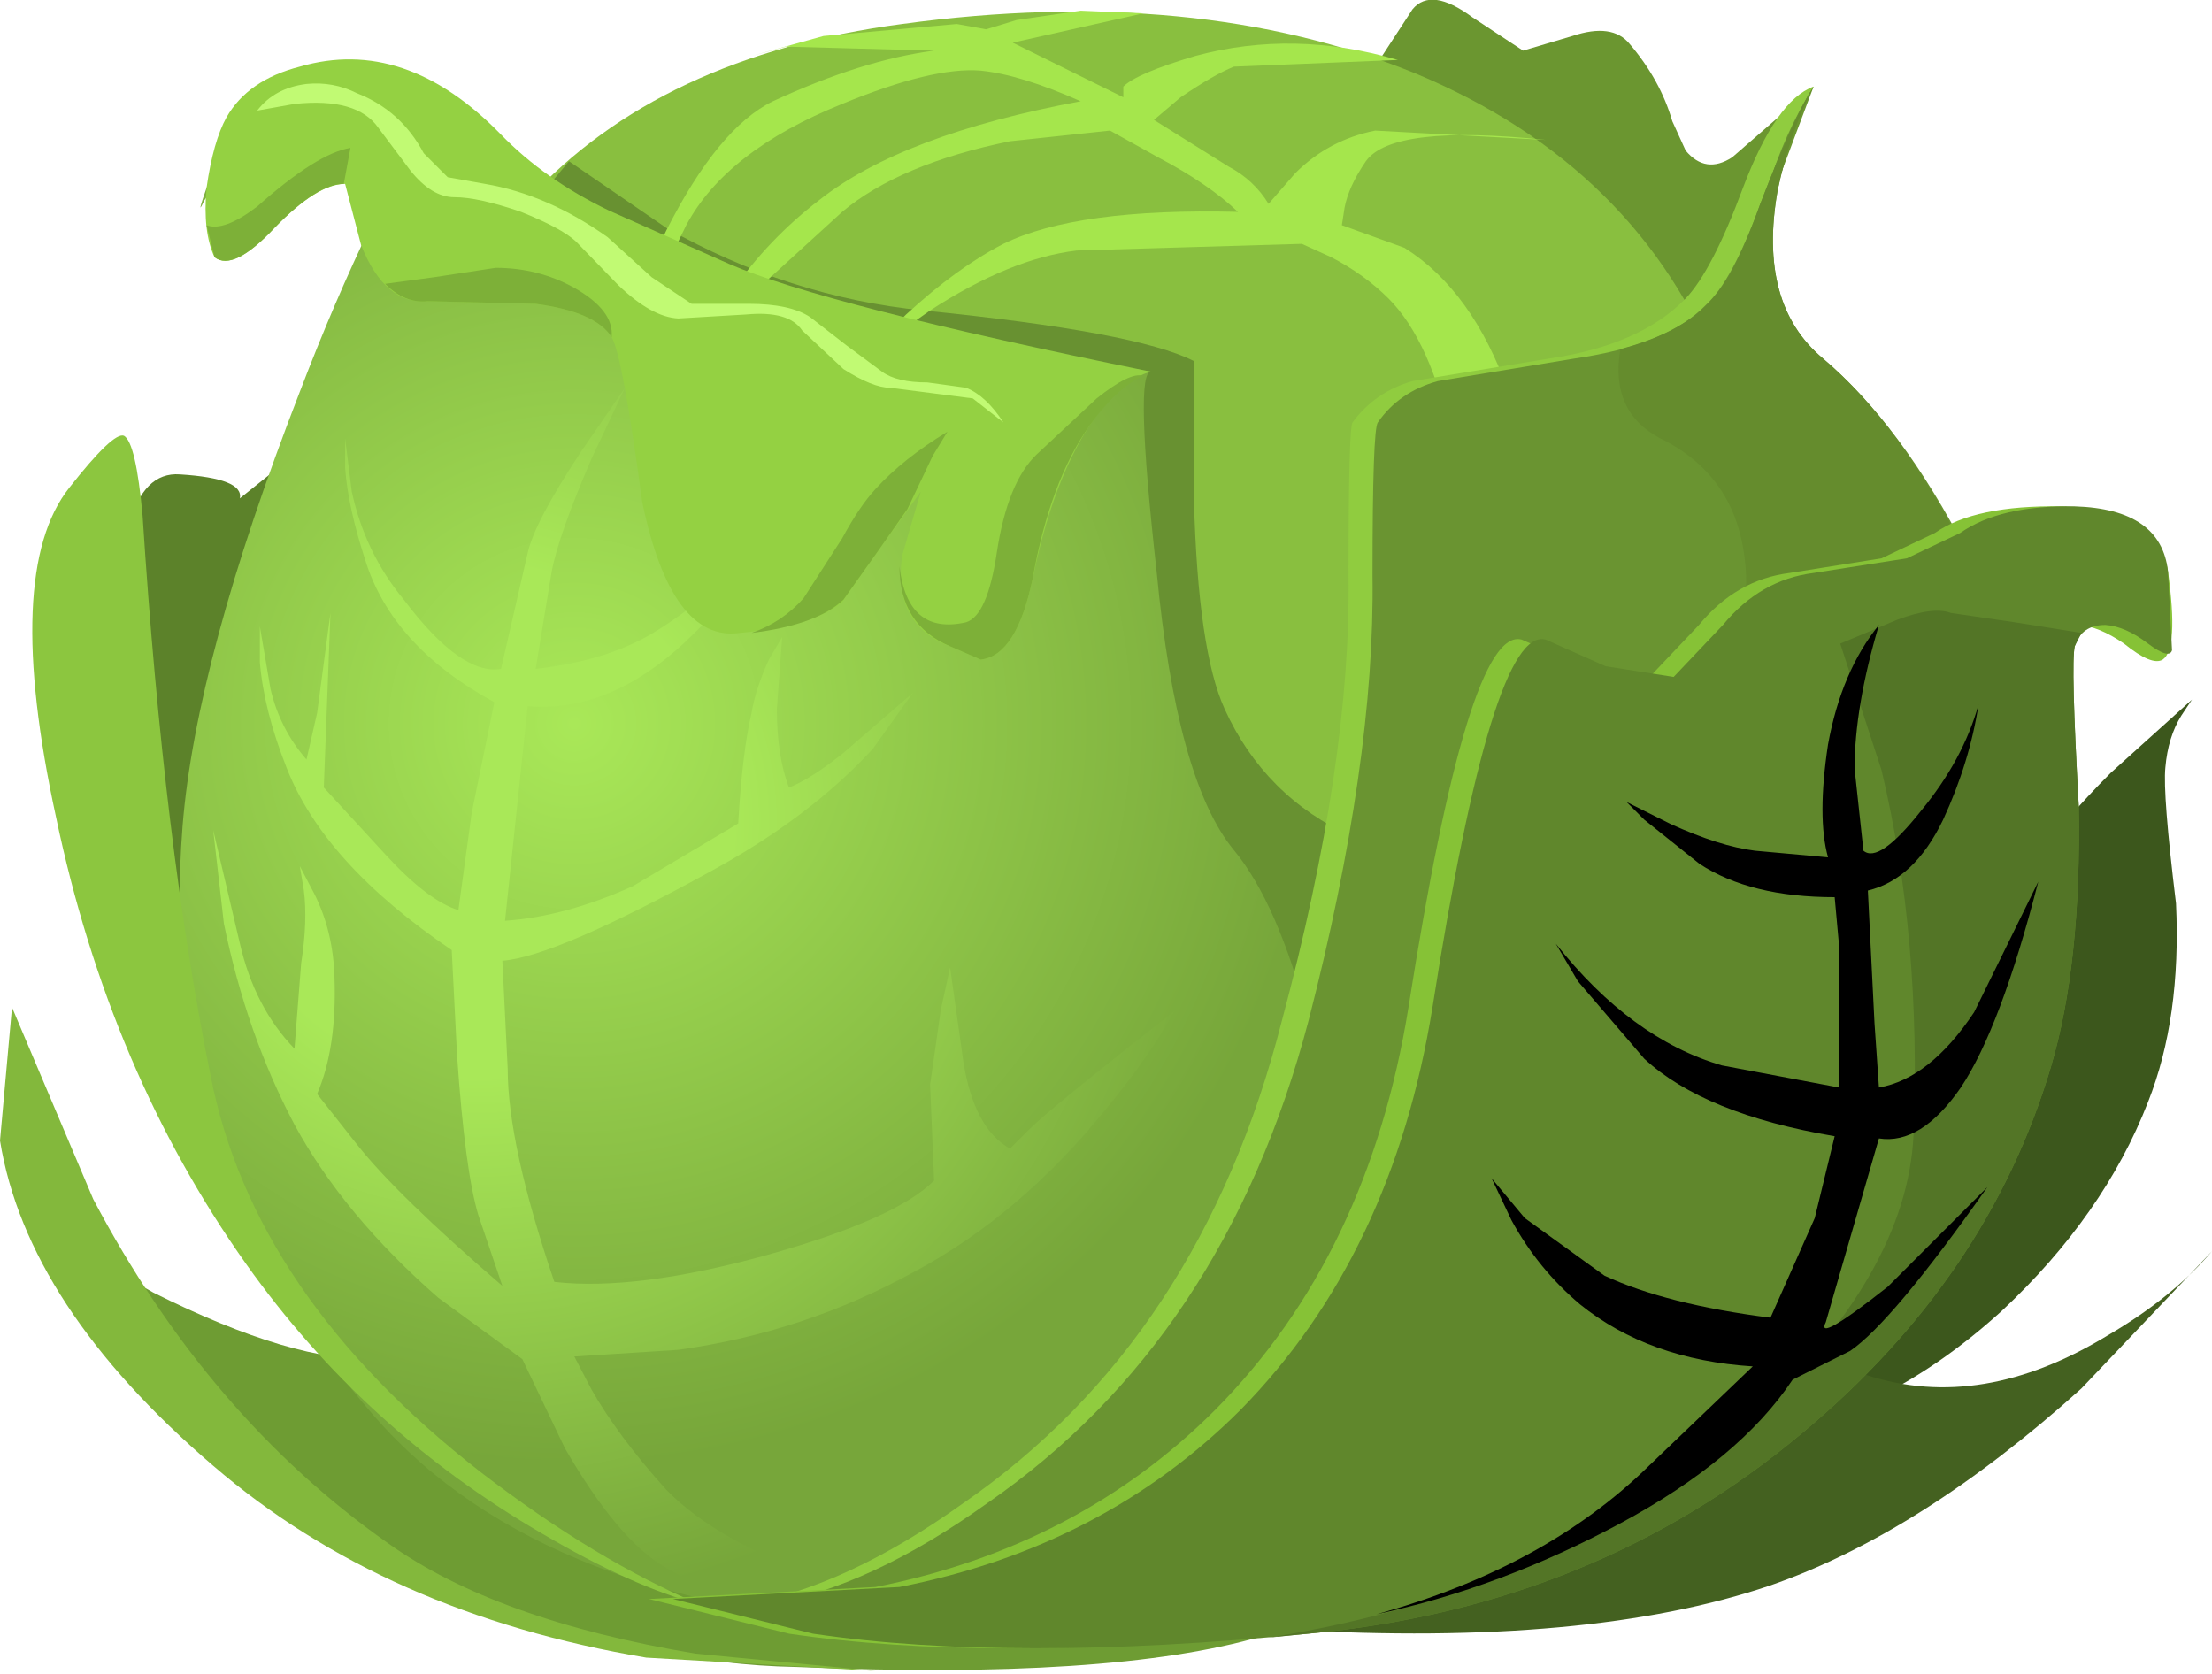 <?xml version="1.0" encoding="UTF-8" standalone="no"?>
<svg xmlns:xlink="http://www.w3.org/1999/xlink" height="62.8px" width="83.0px" xmlns="http://www.w3.org/2000/svg">
  <g transform="matrix(1.0, 0.0, 0.0, 1.0, 0.0, 0.0)">
    <use height="62.8" transform="matrix(1.0, 0.0, 0.0, 1.0, 0.0, 0.0)" width="83.0" xlink:href="#shape0"/>
    <use height="22.35" transform="matrix(1.661, 0.0, 0.0, 1.661, 51.65, 23.45)" width="14.95" xlink:href="#sprite0"/>
    <use height="22.5" transform="matrix(1.0, 0.0, 0.0, 1.0, 7.7, 2.25)" width="35.5" xlink:href="#shape2"/>
  </g>
  <defs>
    <g id="shape0" transform="matrix(1.0, 0.0, 0.0, 1.0, 0.0, 0.0)">
      <path d="M73.7 36.4 Q75.7 32.5 79.2 29.0 L82.25 26.25 81.85 26.85 Q81.35 27.65 81.25 28.8 81.15 29.8 81.65 33.9 81.85 38.2 80.6 41.35 78.95 45.6 75.1 49.2 70.8 53.1 66.05 53.85 70.55 42.7 73.7 36.4" fill="#3c571c" fill-rule="evenodd" stroke="none"/>
      <path d="M70.05 51.6 Q74.35 53.0 79.1 50.1 81.5 48.7 83.0 46.95 L78.1 52.1 Q72.05 57.55 66.4 59.5 59.6 61.8 48.35 61.15 36.8 60.45 41.8 59.3 L53.95 54.5 Q65.8 50.15 70.05 51.6" fill="#446120" fill-rule="evenodd" stroke="none"/>
      <path d="M21.85 51.0 Q26.2 51.5 29.35 53.65 53.35 56.9 52.1 58.5 50.6 60.4 47.35 61.4 41.7 63.05 29.85 62.55 24.45 62.45 18.7 60.15 9.0 56.15 2.25 47.45 L1.1 45.85 5.75 48.5 Q11.05 51.15 14.2 51.0 19.85 50.85 21.85 51.0" fill="#6e9c33" fill-rule="evenodd" stroke="none"/>
      <path d="M0.45 37.8 L3.5 45.0 Q7.8 53.15 14.55 57.9 18.6 60.8 26.1 62.05 L32.85 62.7 24.25 62.2 Q14.45 60.55 8.0 55.0 1.0 49.0 0.0 42.8 L0.45 37.8" fill="#83b83c" fill-rule="evenodd" stroke="none"/>
      <path d="M61.15 1.65 Q62.3 3.0 62.75 4.55 L63.25 5.65 Q64.0 6.55 65.0 5.9 L68.05 3.25 66.4 7.65 Q64.8 12.3 65.0 13.35 65.15 14.8 58.35 15.2 51.45 15.7 50.1 14.05 49.05 12.7 47.95 9.55 L47.05 6.75 Q49.1 6.05 50.85 3.65 L53.0 0.35 Q53.7 -0.5 55.25 0.65 L57.15 1.9 59.0 1.35 Q60.5 0.85 61.15 1.65" fill="#6b9630" fill-rule="evenodd" stroke="none"/>
      <path d="M18.95 39.8 L20.45 57.4 Q18.8 57.15 16.45 55.4 12.0 51.9 9.0 44.35 5.15 34.55 4.6 25.9 4.0 17.6 6.75 17.8 9.15 17.95 9.0 18.7 L10.75 17.3 Q12.9 16.45 15.4 19.6 17.05 21.7 18.95 39.8" fill="#5c822a" fill-rule="evenodd" stroke="none"/>
      <path d="M16.65 12.55 Q17.3 10.15 19.8 7.5 24.75 2.1 33.85 0.9 44.85 -0.6 53.1 2.75 61.5 6.25 64.55 14.05 68.15 23.25 62.9 35.3 57.1 48.6 45.55 49.0 32.9 49.45 22.6 36.65 12.25 23.75 16.65 12.55" fill="#89bf3f" fill-rule="evenodd" stroke="none"/>
      <path d="M44.8 13.55 L44.8 18.75 Q44.95 24.4 45.95 26.6 47.45 29.9 50.75 31.4 L50.85 35.7 Q50.6 40.2 48.8 41.45 46.95 42.7 30.85 34.65 22.8 30.65 15.15 26.35 L17.55 17.1 Q20.05 7.75 20.35 7.25 L21.35 6.05 25.0 8.55 Q29.6 11.15 34.65 11.65 42.65 12.45 44.8 13.55" fill="#689131" fill-rule="evenodd" stroke="none"/>
      <path d="M56.6 14.7 Q57.9 18.45 56.35 23.0 55.6 25.25 54.5 26.75 55.6 21.25 54.5 16.55 53.7 12.8 52.1 11.2 51.2 10.3 49.95 9.65 L48.85 9.15 40.4 9.4 Q37.9 9.7 34.9 11.65 L32.35 13.45 34.0 11.8 Q35.9 10.05 37.65 9.15 40.4 7.8 46.45 7.95 45.35 6.9 43.45 5.9 L41.65 4.9 37.9 5.3 Q33.75 6.15 31.6 7.95 L26.45 12.65 27.45 10.95 Q28.85 8.95 30.75 7.5 33.85 5.05 40.55 3.8 38.3 2.8 36.8 2.65 35.0 2.5 31.6 3.9 27.25 5.65 25.75 8.45 L23.75 12.55 23.5 12.8 Q23.5 11.7 25.0 8.65 26.95 4.8 29.0 3.8 32.35 2.25 35.05 1.9 L29.5 1.75 28.2 2.1 30.9 1.35 35.9 0.9 37.0 1.1 38.15 0.75 40.55 0.4 42.9 0.5 38.0 1.6 42.15 3.65 42.15 3.25 Q42.65 2.75 44.85 2.1 48.55 1.1 52.45 2.25 L46.3 2.5 Q45.55 2.8 44.3 3.65 L43.3 4.5 46.1 6.25 Q47.05 6.75 47.6 7.65 L48.6 6.5 Q49.85 5.25 51.6 4.9 L58.0 5.25 Q52.25 4.65 51.25 6.05 50.6 7.0 50.45 7.8 L50.35 8.45 52.7 9.3 Q55.25 10.9 56.6 14.7" fill="#a5e64c" fill-rule="evenodd" stroke="none"/>
      <path d="M49.1 38.3 L50.95 45.95 Q53.5 55.0 61.0 54.25 L57.9 56.3 Q53.6 58.75 47.3 60.2 41.55 61.4 34.5 61.05 20.45 60.45 14.05 53.15 5.85 43.7 6.85 31.0 7.35 24.75 11.25 14.7 12.55 11.3 13.95 8.4 14.45 7.0 12.75 5.65 10.25 3.75 8.65 6.0 L7.65 7.55 Q7.35 8.2 7.75 7.05 L9.15 4.4 Q10.25 3.05 12.65 2.65 14.9 2.25 17.45 4.5 21.35 7.75 24.0 8.95 32.0 12.65 43.2 13.95 42.55 13.85 43.4 21.45 44.15 29.3 46.3 31.9 47.95 33.9 49.1 38.3" fill="url(#gradient0)" fill-rule="evenodd" stroke="none"/>
      <path d="M34.9 40.7 L35.3 37.9 35.65 36.3 36.15 39.85 Q36.55 42.35 37.9 43.1 L38.65 42.35 Q39.4 41.6 44.05 37.95 43.2 39.55 41.55 41.55 38.3 45.6 34.25 47.75 30.15 50.0 25.45 50.65 L21.55 50.9 22.2 52.15 Q23.2 53.9 25.0 55.9 26.95 57.9 31.1 59.3 L34.8 60.3 30.35 60.45 Q27.7 60.45 24.95 58.8 23.2 57.8 21.2 54.35 L19.6 51.0 16.45 48.7 Q12.9 45.6 11.05 42.2 9.25 38.8 8.4 34.65 L8.0 31.15 9.0 35.4 Q9.55 37.8 11.05 39.35 L11.3 36.15 Q11.55 34.55 11.4 33.4 L11.25 32.5 11.8 33.55 Q12.5 34.95 12.55 36.65 12.65 39.3 11.9 41.05 L13.4 42.95 Q14.9 44.85 18.85 48.25 L17.95 45.6 Q17.45 43.95 17.15 39.6 L16.95 35.65 Q12.15 32.4 10.75 28.8 9.9 26.65 9.75 24.85 L9.75 23.5 10.15 25.85 Q10.5 27.35 11.5 28.5 L11.9 26.75 12.4 23.0 12.15 29.55 14.45 32.05 Q16.05 33.8 17.2 34.15 L17.7 30.5 18.55 26.35 Q14.7 24.25 13.7 21.0 13.05 19.0 12.95 17.55 L12.95 16.45 13.2 18.45 Q13.7 20.75 15.15 22.5 17.3 25.35 18.8 25.1 L19.8 20.75 Q20.05 19.6 21.8 16.95 L23.45 14.55 22.2 17.2 Q20.95 20.1 20.7 21.45 L20.1 25.1 Q22.3 24.85 23.85 24.1 25.5 23.35 29.35 19.95 28.45 21.45 25.7 24.1 22.85 26.75 19.8 26.5 L18.95 34.55 Q21.2 34.4 23.75 33.25 L27.7 30.9 Q27.85 28.25 28.2 26.75 28.35 25.85 28.85 24.75 L29.35 23.9 29.15 26.6 Q29.15 28.35 29.6 29.55 30.4 29.25 31.65 28.25 L34.25 26.0 32.75 28.1 Q30.4 30.65 26.75 32.65 20.85 35.9 18.85 36.05 L19.05 40.1 Q19.05 42.95 20.8 48.1 23.85 48.45 28.75 47.1 33.6 45.75 35.05 44.3 L34.9 40.7" fill="url(#gradient1)" fill-rule="evenodd" stroke="none"/>
      <path d="M75.05 41.7 Q72.6 49.7 62.9 53.15 53.45 56.5 39.7 58.75 L27.95 60.2 Q31.75 59.55 36.15 56.4 45.05 50.25 48.1 38.3 50.7 28.6 50.6 21.6 50.6 16.1 50.75 15.85 51.6 14.7 53.0 14.3 L58.15 13.45 Q61.55 12.95 63.25 11.2 64.25 10.15 65.4 7.05 66.65 3.75 68.05 3.25 66.95 5.0 66.3 7.15 65.05 11.4 67.45 13.45 70.45 15.95 72.85 20.7 75.3 25.6 75.55 29.9 76.1 38.05 75.05 41.7" fill="#90cc3f" fill-rule="evenodd" stroke="none"/>
      <path d="M75.95 41.7 Q73.55 49.7 63.8 53.15 54.35 56.5 40.65 58.75 L28.85 60.2 Q32.65 59.55 37.05 56.4 45.95 50.25 49.1 38.3 51.6 28.6 51.5 21.6 51.5 16.1 51.7 15.85 52.5 14.7 53.95 14.3 L59.1 13.45 Q62.55 12.95 64.0 11.45 65.0 10.55 66.05 7.65 67.3 4.4 68.05 3.25 67.15 5.0 66.7 7.15 65.95 11.4 68.4 13.45 71.35 15.95 73.8 20.7 76.2 25.6 76.5 29.9 77.0 38.2 75.95 41.7" fill="#6a9431" fill-rule="evenodd" stroke="none"/>
      <path d="M68.4 13.45 Q70.95 15.6 73.1 19.5 75.3 23.45 76.1 27.35 75.7 28.6 74.7 30.15 72.7 33.25 66.9 32.05 61.15 31.0 63.5 27.5 65.9 23.9 65.45 20.85 65.05 17.8 62.3 16.45 60.4 15.45 60.8 13.1 63.25 12.45 64.3 11.15 65.15 10.2 66.05 7.65 67.3 4.4 68.05 3.25 67.15 5.0 66.7 7.15 65.95 11.4 68.4 13.45" fill="#658c2d" fill-rule="evenodd" stroke="none"/>
      <path d="M2.1 30.65 Q0.1 21.45 2.6 18.3 4.25 16.2 4.65 16.35 5.1 16.6 5.35 19.35 6.15 31.75 7.9 40.35 9.5 48.6 18.05 55.25 22.35 58.55 26.25 60.2 23.75 59.55 20.35 57.55 13.65 53.65 9.25 47.45 4.1 40.2 2.1 30.65" fill="#8cc63f" fill-rule="evenodd" stroke="none"/>
      <path d="M77.35 19.0 Q81.0 19.1 81.35 21.45 81.75 24.35 81.15 24.75 80.75 25.0 79.7 24.15 78.75 23.5 78.0 23.45 77.2 23.45 76.95 24.25 76.75 24.9 77.1 30.25 77.2 36.2 76.0 40.05 73.7 47.95 66.7 53.75 58.9 60.3 48.2 61.3 37.0 62.4 29.6 61.3 L24.35 60.0 32.85 59.55 Q40.45 58.05 45.6 52.9 51.35 47.1 52.85 37.8 55.1 23.45 57.1 24.0 L59.35 25.0 61.9 25.4 63.75 23.45 Q65.15 21.75 67.15 21.5 L70.6 20.95 72.6 20.0 Q74.1 18.95 77.35 19.0" fill="#86c236" fill-rule="evenodd" stroke="none"/>
      <path d="M77.85 19.0 Q81.1 19.1 81.35 21.45 L81.5 24.4 Q81.4 24.75 80.6 24.15 79.75 23.5 79.0 23.45 78.1 23.45 77.85 24.25 77.7 24.9 78.0 30.25 78.1 36.2 76.95 40.05 74.6 47.95 67.65 53.75 59.85 60.3 49.1 61.3 37.9 62.4 30.5 61.3 L25.25 60.0 33.75 59.55 Q41.4 58.05 46.55 52.9 52.25 47.1 53.75 37.8 56.0 23.45 58.0 24.0 L60.25 25.0 62.8 25.4 64.65 23.45 Q66.05 21.75 68.05 21.5 L71.55 20.95 73.55 20.0 Q75.05 18.95 77.85 19.0" fill="#60872c" fill-rule="evenodd" stroke="none"/>
      <path d="M77.85 24.25 Q77.7 24.9 78.0 30.25 78.1 36.2 76.95 40.05 74.6 47.95 67.65 53.75 59.85 60.3 49.1 61.3 L47.6 61.45 Q58.85 59.65 65.8 53.15 71.55 47.75 71.8 42.6 72.1 35.2 70.6 28.9 L69.05 24.15 71.2 23.25 Q72.55 22.75 73.2 23.0 L75.6 23.35 78.1 23.75 77.85 24.25" fill="#537526" fill-rule="evenodd" stroke="none"/>
    </g>
    <radialGradient cx="0" cy="0" gradientTransform="matrix(0.034, 0.0, 0.0, -0.034, 21.55, 27.15)" gradientUnits="userSpaceOnUse" id="gradient0" r="819.2" spreadMethod="pad">
      <stop offset="0.0" stop-color="#a9e858"/>
      <stop offset="1.0" stop-color="#77a63a"/>
    </radialGradient>
    <radialGradient cx="0" cy="0" gradientTransform="matrix(0.036, 0.0, 0.0, -0.036, 17.9, 30.8)" gradientUnits="userSpaceOnUse" id="gradient1" r="819.2" spreadMethod="pad">
      <stop offset="0.325" stop-color="#a9e858"/>
      <stop offset="1.0" stop-color="#77a63a"/>
    </radialGradient>
    <g id="sprite0" transform="matrix(1.0, 0.0, 0.0, 1.0, 0.0, 0.0)">
      <use height="22.35" transform="matrix(1.0, 0.0, 0.0, 1.0, 0.0, 0.0)" width="14.95" xlink:href="#shape1"/>
    </g>
    <g id="shape1" transform="matrix(1.0, 0.0, 0.0, 1.0, 0.0, 0.0)">
      <path d="M11.35 0.0 Q10.8 1.85 10.8 3.25 L11.0 5.1 Q11.35 5.4 12.3 4.2 13.25 3.05 13.6 1.8 13.4 3.1 12.8 4.4 12.15 5.75 11.1 6.0 L11.25 9.0 11.35 10.45 Q12.5 10.25 13.5 8.75 L14.95 5.8 Q14.1 9.1 13.2 10.45 12.3 11.75 11.35 11.6 L10.15 15.75 Q9.9 16.25 11.55 14.95 L13.8 12.7 Q11.65 15.75 10.7 16.4 L9.4 17.05 Q8.2 18.85 5.5 20.3 2.8 21.75 0.0 22.35 3.8 21.3 6.15 19.0 L8.5 16.75 Q6.15 16.6 4.6 15.35 3.65 14.55 3.05 13.45 L2.6 12.5 3.35 13.4 5.15 14.7 Q6.55 15.35 8.9 15.65 L9.9 13.4 10.35 11.55 Q7.4 11.05 6.05 9.8 L4.55 8.05 4.05 7.2 Q5.75 9.35 7.8 9.95 L10.45 10.45 10.45 7.25 10.35 6.15 Q8.45 6.15 7.3 5.4 L6.05 4.4 5.65 4.0 6.65 4.5 Q7.75 5.0 8.55 5.1 L10.2 5.25 Q9.95 4.35 10.2 2.7 10.5 1.05 11.35 0.0" fill="#000000" fill-rule="evenodd" stroke="none"/>
    </g>
    <g id="shape2" transform="matrix(1.0, 0.0, 0.0, 1.0, -7.7, -2.25)">
      <path d="M43.2 13.95 Q42.45 14.1 41.45 15.2 39.65 17.35 38.75 21.7 38.15 24.6 36.8 24.75 L35.65 24.25 Q33.5 23.45 33.85 20.85 L34.55 18.45 33.0 20.6 31.6 22.6 Q30.5 23.5 27.75 23.75 25.2 24.1 24.1 18.85 23.35 13.3 22.95 12.65 22.35 11.7 20.1 11.4 L16.05 11.3 Q14.45 11.45 13.55 9.2 L12.95 6.9 Q11.9 6.9 10.3 8.55 8.75 10.2 8.05 9.65 7.6 8.7 7.75 7.05 8.0 5.3 8.5 4.4 9.3 3.0 11.25 2.5 15.2 1.35 18.8 5.05 20.45 6.75 22.85 7.9 L27.35 9.9 Q30.9 11.45 43.2 13.95" fill="#94d142" fill-rule="evenodd" stroke="none"/>
      <path d="M13.15 5.55 L12.9 6.9 Q11.9 6.9 10.3 8.55 8.75 10.2 8.05 9.65 L7.75 8.45 Q8.4 8.7 9.65 7.75 11.9 5.75 13.15 5.55" fill="#7db038" fill-rule="evenodd" stroke="none"/>
      <path d="M38.9 17.05 L41.15 14.95 Q42.4 13.95 42.9 14.1 41.9 14.55 40.9 15.95 39.4 18.05 38.75 21.7 38.15 24.6 36.8 24.75 L35.65 24.25 Q33.75 23.45 33.75 21.25 34.05 23.85 36.25 23.35 37.05 23.1 37.4 20.75 37.8 18.1 38.9 17.05" fill="#7db038" fill-rule="evenodd" stroke="none"/>
      <path d="M16.05 11.3 Q15.2 11.4 14.45 10.65 L16.3 10.4 18.6 10.05 Q20.2 10.05 21.55 10.8 23.05 11.65 22.95 12.65 22.35 11.7 20.1 11.4 L16.05 11.3" fill="#7db038" fill-rule="evenodd" stroke="none"/>
      <path d="M35.0 17.1 L34.05 19.1 33.0 20.6 31.65 22.5 Q30.65 23.45 28.2 23.75 29.35 23.35 30.15 22.45 L31.6 20.2 Q32.25 19.0 32.85 18.35 33.9 17.2 35.55 16.2 L35.0 17.1" fill="#7db038" fill-rule="evenodd" stroke="none"/>
      <path d="M36.25 14.55 Q37.0 14.85 37.65 15.85 L36.5 14.95 33.4 14.55 Q32.75 14.55 31.65 13.85 L30.1 12.4 Q29.6 11.65 28.0 11.8 L25.45 11.95 Q24.45 11.9 23.2 10.7 L21.6 9.05 Q21.05 8.55 19.55 7.95 17.95 7.4 17.05 7.4 16.2 7.4 15.4 6.4 L14.2 4.8 Q13.4 3.65 11.05 3.9 L9.65 4.15 Q10.3 3.3 11.5 3.15 12.5 3.05 13.4 3.5 15.05 4.15 15.9 5.75 L16.8 6.65 18.2 6.9 Q20.55 7.3 22.8 8.9 L24.45 10.4 25.95 11.4 28.1 11.4 Q29.65 11.4 30.4 11.9 L31.75 12.95 33.1 13.95 Q33.65 14.35 34.8 14.35 L36.25 14.55" fill="#c1fa73" fill-rule="evenodd" stroke="none"/>
    </g>
  </defs>
</svg>
